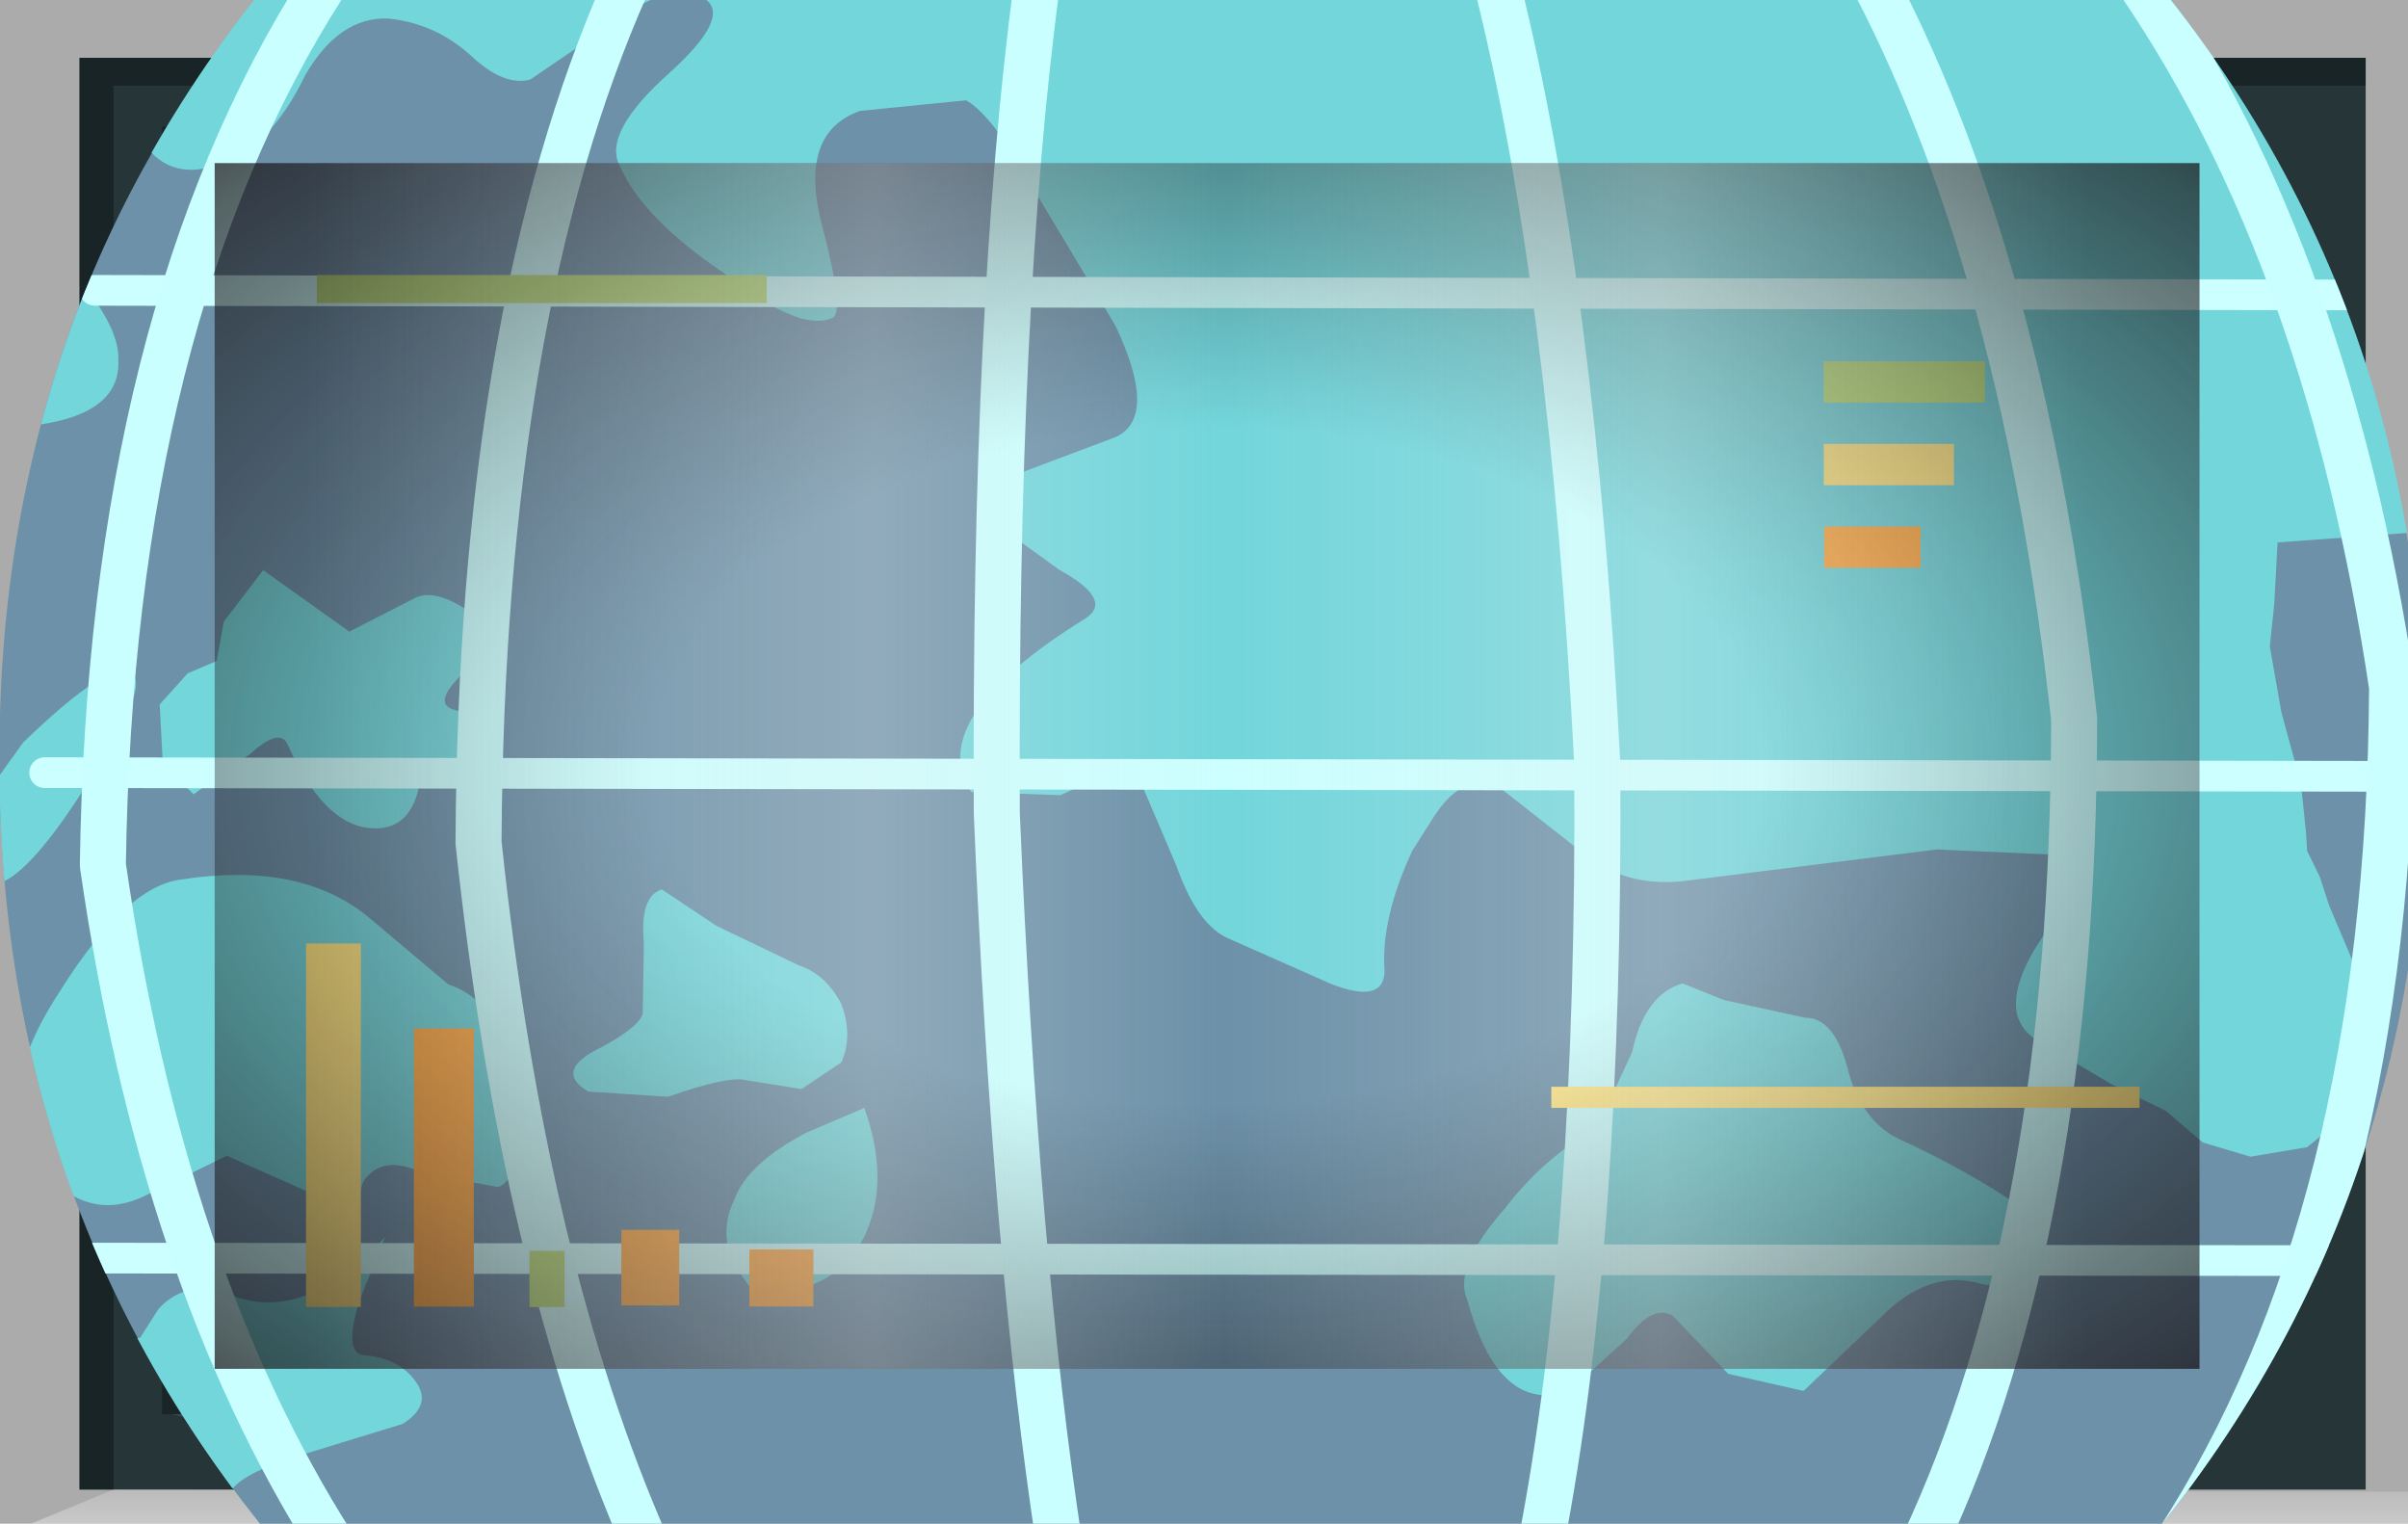 <?xml version="1.0" encoding="UTF-8" standalone="no"?>
<svg xmlns:xlink="http://www.w3.org/1999/xlink" height="73.8px" width="116.65px" xmlns="http://www.w3.org/2000/svg">
  <g transform="matrix(1.0, 0.0, 0.0, 1.0, 0.0, 0.0)">
    <use height="73.8" transform="matrix(1.0, 0.0, 0.0, 1.0, 0.0, 0.0)" width="116.65" xlink:href="#shape0"/>
    <clipPath id="clipPath0" transform="matrix(1.0, 0.0, 0.0, 1.0, 0.0, 0.0)">
      <use height="58.4" transform="matrix(1.0, 0.0, 0.0, 1.0, 10.4, 7.9)" width="96.15" xlink:href="#shape1"/>
    </clipPath>
    <g clip-path="url(#clipPath0)">
      <use height="29.45" transform="matrix(2.957, 0.308, -0.308, 2.957, 0.994, -13.064)" width="42.45" xlink:href="#shape2"/>
      <clipPath id="clipPath1" transform="">
        <use height="40.2" transform="matrix(2.957, 0.308, -0.308, 2.957, 6.382, -28.942)" width="39.55" xlink:href="#shape3"/>
      </clipPath>
    </g>
    <g clip-path="url(#clipPath1)">
      <use height="29.6" transform="matrix(2.957, 0.308, -0.308, 2.957, 2.075, -13.4)" width="42.1" xlink:href="#shape4"/>
    </g>
    <use height="2.0" transform="matrix(1.727, 0.0, 0.0, 0.512, 75.15, 52.638)" width="16.5" xlink:href="#shape5"/>
    <use height="2.0" transform="matrix(1.321, 0.0, 0.0, 0.679, 15.35, 13.321)" width="16.5" xlink:href="#shape6"/>
    <use height="2.0" transform="matrix(0.103, 0.0, 0.0, 1.36, 25.65, 60.59)" width="16.5" xlink:href="#shape6"/>
    <use height="2.0" transform="matrix(0.176, 0.0, 0.0, 6.736, 20.05, 49.814)" width="16.5" xlink:href="#shape7"/>
    <use height="2.0" transform="matrix(0.161, 0.0, 0.0, 8.801, 14.825, 45.699)" width="16.5" xlink:href="#shape5"/>
    <use height="2.0" transform="matrix(0.17, 0.0, 0.0, 1.831, 30.1, 59.569)" width="16.5" xlink:href="#shape7"/>
    <use height="2.0" transform="matrix(0.188, 0.0, 0.0, 1.38, 36.3, 60.52)" width="16.5" xlink:href="#shape7"/>
    <use height="2.0" transform="matrix(0.473, 0.0, 0.0, 1.0, 88.345, 17.5)" width="16.5" xlink:href="#shape6"/>
    <use height="2.0" transform="matrix(0.382, 0.0, 0.0, 1.0, 88.35, 21.5)" width="16.5" xlink:href="#shape5"/>
    <use height="2.0" transform="matrix(0.283, 0.0, 0.0, 1.0, 88.365, 25.5)" width="16.5" xlink:href="#shape7"/>
    <use height="58.4" transform="matrix(1.0, 0.0, 0.0, 1.0, 10.4, 7.9)" width="96.15" xlink:href="#shape8"/>
    <use height="0.0" id="price_tag_pt" transform="matrix(1.0, 0.0, 0.0, 1.0, 58.3, 83.45)" width="0.0" xlink:href="#sprite0"/>
  </g>
  <defs>
    <g id="shape0" transform="matrix(1.0, 0.0, 0.0, 1.0, 58.3, 36.9)">
      <path d="M58.35 -36.9 L58.35 36.9 -58.3 36.9 -58.3 -36.9 58.35 -36.9" fill="url(#gradient0)" fill-rule="evenodd" stroke="none"/>
      <path d="M-47.9 -29.0 L-47.9 29.4 48.25 29.4 48.25 -29.0 -47.9 -29.0 M-54.45 35.25 L-54.45 -34.1 56.3 -34.1 56.3 35.25 -54.45 35.25" fill="#253538" fill-rule="evenodd" stroke="none"/>
      <path d="M58.35 35.35 L58.35 36.9 -56.8 36.9 -52.8 35.25 58.35 35.35" fill="url(#gradient1)" fill-rule="evenodd" stroke="none"/>
      <path d="M-54.45 35.25 L-54.45 -34.1 56.3 -34.1 56.3 -32.75 -52.8 -32.75 -52.8 35.25 -54.45 35.25" fill="url(#gradient2)" fill-rule="evenodd" stroke="none"/>
      <path d="M-50.45 31.5 L48.25 31.5 48.7 32.6 -45.3 32.6 -50.45 31.5" fill="#385154" fill-rule="evenodd" stroke="none"/>
      <path d="M49.2 -30.75 L49.2 32.25 48.25 32.25 48.25 -30.75 49.2 -30.75" fill="#385154" fill-rule="evenodd" stroke="none"/>
      <path d="M-50.45 31.5 L-47.3 29.25 48.25 29.4 48.25 31.5 -50.45 31.5" fill="#1f2b2d" fill-rule="evenodd" stroke="none"/>
      <path d="M-47.9 -29.0 L-50.45 -30.75 48.25 -30.75 48.25 -29.0 -47.9 -29.0" fill="#111719" fill-rule="evenodd" stroke="none"/>
      <path d="M-47.9 -29.0 L-47.9 29.4 48.25 29.4 48.25 31.6 -50.45 31.6 -50.45 -30.75 48.25 -30.75 48.25 -29.0 -47.9 -29.0" fill="#1a2528" fill-rule="evenodd" stroke="none"/>
      <path d="M-47.9 -29.0 L48.25 -29.0 48.25 29.4 -47.9 29.4 -47.9 -29.0" fill="#6c91a8" fill-rule="evenodd" stroke="none"/>
    </g>
    <linearGradient gradientTransform="matrix(0.071, 0.0, 0.0, -0.071, 0.05, 0.0)" gradientUnits="userSpaceOnUse" id="gradient0" spreadMethod="pad" x1="-819.2" x2="819.2">
      <stop offset="0.086" stop-color="#000000" stop-opacity="0.329"/>
      <stop offset="0.227" stop-color="#000000" stop-opacity="0.329"/>
    </linearGradient>
    <linearGradient gradientTransform="matrix(0.0, -0.003, -0.003, 0.0, 0.75, 35.9)" gradientUnits="userSpaceOnUse" id="gradient1" spreadMethod="pad" x1="-819.2" x2="819.2">
      <stop offset="0.0" stop-color="#ffffff" stop-opacity="0.514"/>
      <stop offset="0.655" stop-color="#ffffff" stop-opacity="0.176"/>
    </linearGradient>
    <linearGradient gradientTransform="matrix(0.068, 0.0, 0.0, -0.068, 0.9, 0.6)" gradientUnits="userSpaceOnUse" id="gradient2" spreadMethod="pad" x1="-819.2" x2="819.2">
      <stop offset="0.086" stop-color="#000000" stop-opacity="0.329"/>
      <stop offset="0.227" stop-color="#000000" stop-opacity="0.329"/>
    </linearGradient>
    <g id="shape1" transform="matrix(1.0, 0.0, 0.0, 1.0, 47.9, 29.0)">
      <path d="M-47.9 -29.0 L48.25 -29.0 48.25 29.4 -47.9 29.4 -47.9 -29.0" fill="url(#gradient3)" fill-rule="evenodd" stroke="none"/>
    </g>
    <radialGradient cx="0" cy="0" gradientTransform="matrix(0.095, 0.0, 0.0, -0.058, 0.2, 0.2)" gradientUnits="userSpaceOnUse" id="gradient3" r="819.2" spreadMethod="pad">
      <stop offset="0.345" stop-color="#130c0e" stop-opacity="0.0"/>
      <stop offset="0.847" stop-color="#130c0e" stop-opacity="0.651"/>
      <stop offset="1.0" stop-color="#130c0e" stop-opacity="0.949"/>
    </radialGradient>
    <g id="shape2" transform="matrix(1.0, 0.0, 0.0, 1.0, 21.6, 15.8)">
      <path d="M18.25 -15.8 L20.85 9.5 -19.0 13.65 -21.6 -11.65 18.25 -15.8" fill="url(#gradient4)" fill-rule="evenodd" stroke="none"/>
    </g>
    <radialGradient cx="0" cy="0" gradientTransform="matrix(-0.041, 0.0, 0.0, -0.043, 0.0, 0.0)" gradientUnits="userSpaceOnUse" id="gradient4" r="819.2" spreadMethod="pad">
      <stop offset="0.0" stop-color="#caffff" stop-opacity="0.847"/>
      <stop offset="0.267" stop-color="#bef0f0" stop-opacity="0.4"/>
      <stop offset="0.592" stop-color="#b7e6e6" stop-opacity="0.094"/>
      <stop offset="1.0" stop-color="#b4e3e3" stop-opacity="0.0"/>
    </radialGradient>
    <g id="shape3" transform="matrix(1.0, 0.0, 0.0, 1.0, 20.35, 21.3)">
      <path d="M19.1 -3.3 Q19.95 5.0 14.85 11.45 9.75 17.95 1.6 18.8 -6.55 19.65 -12.95 14.45 -19.35 9.2 -20.2 0.95 -21.1 -7.35 -15.95 -13.8 -10.85 -20.3 -2.7 -21.15 5.45 -22.05 11.8 -16.8 18.2 -11.6 19.1 -3.3" fill="#6c91a8" fill-rule="evenodd" stroke="none"/>
    </g>
    <g id="shape4" transform="matrix(1.0, 0.0, 0.0, 1.0, 21.25, 15.95)">
      <path d="M19.1 -3.3 Q19.85 4.05 15.95 10.0 L-14.4 13.15 Q-19.45 8.2 -20.2 0.95 -21.0 -6.3 -17.15 -12.1 L13.45 -15.3 Q18.3 -10.45 19.1 -3.3" fill="#6c91a8" fill-rule="evenodd" stroke="none"/>
      <path d="M17.0 -15.65 L17.2 -15.25 Q17.55 -14.0 16.7 -13.7 L16.25 -13.55 Q16.2 -12.75 18.75 -10.7 L19.15 -6.95 16.35 -6.45 16.4 -5.45 16.4 -5.4 16.4 -4.75 16.7 -3.7 17.05 -2.8 17.1 -2.75 17.3 -1.8 17.35 -1.5 17.6 -1.1 17.8 -0.65 18.85 1.25 18.3 2.5 18.25 2.7 18.05 3.1 17.85 3.3 16.95 3.55 16.15 3.4 15.5 2.95 14.55 2.6 13.25 2.0 Q12.6 1.65 13.1 0.55 L13.9 -1.05 11.35 -0.9 7.25 0.05 Q6.25 0.25 5.45 -0.35 L4.1 -1.2 Q3.5 -1.35 3.1 -0.5 L2.85 0.0 Q2.45 1.15 2.6 2.0 2.65 2.55 1.75 2.3 L0.05 1.75 Q-0.5 1.6 -0.95 0.65 L-1.7 -0.7 Q-1.95 -0.9 -2.95 -0.3 L-4.4 -0.2 Q-5.3 -1.3 -2.85 -3.2 -2.4 -3.55 -3.35 -3.95 L-4.65 -4.7 Q-4.9 -5.1 -4.15 -5.45 -3.75 -5.65 -2.65 -6.2 -2.0 -6.6 -2.85 -8.0 L-4.5 -10.2 Q-5.2 -11.2 -5.65 -11.4 L-7.35 -11.05 Q-8.3 -10.6 -7.8 -9.2 -7.25 -7.75 -7.45 -7.65 -7.95 -7.35 -9.3 -8.2 -10.7 -8.95 -11.15 -9.75 -11.5 -10.25 -10.5 -11.35 -9.6 -12.35 -10.05 -12.6 -10.65 -12.85 -11.45 -12.1 L-12.75 -11.0 Q-13.15 -10.85 -13.7 -11.25 -14.35 -11.75 -15.15 -11.75 -15.95 -11.7 -16.4 -10.7 -16.85 -9.45 -17.65 -9.1 -18.7 -8.6 -19.25 -9.9 L-19.55 -11.2 -19.2 -11.9 17.0 -15.65 M19.75 -1.2 L19.9 0.45 19.5 0.2 Q19.65 0.4 19.6 -1.0 L19.75 -1.2 M-13.95 2.85 L-12.55 3.8 Q-11.4 4.05 -11.15 6.1 -11.1 6.85 -11.4 7.0 L-12.65 6.9 Q-13.35 6.65 -13.6 7.15 L-13.7 7.65 -15.85 6.95 -17.05 7.7 Q-17.95 8.3 -18.8 7.5 -19.85 6.55 -18.85 4.6 -17.95 2.75 -17.05 2.55 -15.15 2.05 -13.95 2.85 M-6.5 5.6 L-5.6 5.1 Q-5.0 6.35 -5.45 7.35 -5.95 8.3 -7.15 8.2 L-7.45 7.85 Q-7.75 7.35 -7.55 6.8 -7.4 6.2 -6.5 5.6 M-9.45 2.8 Q-9.6 2.05 -9.25 1.9 L-8.3 2.4 -6.9 2.9 Q-6.45 3.0 -6.15 3.45 -5.9 3.95 -6.05 4.4 L-6.65 4.9 -7.55 4.85 Q-7.85 4.8 -8.8 5.25 L-10.1 5.3 Q-10.65 5.05 -10.1 4.65 -9.4 4.2 -9.35 3.95 L-9.45 2.8 M-16.85 -1.05 L-16.8 -1.7 -16.25 -2.6 -14.75 -1.75 -13.75 -2.4 Q-13.3 -2.7 -12.2 -1.85 L-12.85 -1.25 Q-13.35 -0.65 -12.8 -0.65 -12.1 -0.65 -12.25 -0.1 -12.4 0.45 -13.35 0.55 -13.4 1.4 -14.1 1.4 -14.85 1.4 -15.55 0.2 -15.7 -0.1 -16.15 0.4 L-17.0 1.15 -17.55 0.7 -17.7 -0.25 -17.3 -0.8 -16.85 -1.05 M-21.25 -8.2 L-20.85 -7.9 -20.9 -7.95 Q-19.0 -6.6 -18.95 -5.75 -18.8 -4.7 -20.85 -4.45 L-21.25 -8.2 M-20.1 2.95 L-20.25 1.3 -19.85 0.6 Q-18.55 -0.95 -18.2 -0.7 -17.95 -0.55 -18.45 0.55 -19.5 2.85 -20.1 2.95 M13.6 5.5 Q13.6 6.2 12.7 6.05 11.9 5.95 11.25 6.75 L10.1 8.1 8.85 7.95 7.85 7.1 Q7.5 6.95 7.15 7.55 L6.3 8.5 Q5.2 9.0 4.5 7.2 4.2 6.7 4.95 5.65 5.5 4.75 6.3 4.2 L6.75 2.9 Q6.85 1.95 7.45 1.7 L8.15 1.9 9.5 2.05 Q9.95 2.0 10.25 2.75 10.55 3.6 11.2 3.85 12.4 4.25 13.4 4.8 L13.6 5.5 M20.65 7.8 L20.85 9.5 18.95 9.7 19.2 9.05 Q19.1 8.5 19.6 8.25 L20.2 8.0 20.5 7.95 20.45 7.9 20.65 7.8 M-19.35 10.25 L-16.95 10.05 -16.7 9.55 Q-16.3 9.0 -15.55 9.2 -14.3 9.55 -13.15 8.0 L-13.45 9.05 Q-13.65 10.0 -13.25 9.95 -12.7 9.95 -12.4 10.3 -12.1 10.65 -12.55 11.0 L-14.2 11.7 Q-15.25 12.15 -15.25 12.5 -15.2 12.8 -15.75 13.3 L-19.0 13.65 -19.35 10.25" fill="#72d6db" fill-rule="evenodd" stroke="none"/>
      <path d="M-19.45 1.05 L19.55 -2.95 M-19.45 9.0 L20.35 4.9 M-19.45 -6.85 L18.75 -10.75" fill="none" stroke="#ccffff" stroke-linecap="round" stroke-linejoin="round" stroke-width="0.5"/>
      <path d="M-16.25 -12.2 Q-19.15 -6.45 -18.35 2.45 -16.7 9.0 -13.5 13.05" fill="none" stroke="#caffff" stroke-linecap="round" stroke-linejoin="round" stroke-width="0.75"/>
      <path d="M-11.35 -12.7 Q-13.15 -7.15 -12.3 1.45 -10.85 8.25 -8.4 12.55" fill="none" stroke="#caffff" stroke-linecap="round" stroke-linejoin="round" stroke-width="0.75"/>
      <path d="M-4.7 -13.4 Q-4.85 -8.15 -3.95 0.1 -2.9 7.25 -1.7 11.85" fill="none" stroke="#caffff" stroke-linecap="round" stroke-linejoin="round" stroke-width="0.75"/>
      <path d="M2.75 -14.2 Q4.5 -9.4 5.7 -1.7 6.55 6.0 6.1 11.05" fill="none" stroke="#caffff" stroke-linecap="round" stroke-linejoin="round" stroke-width="0.75"/>
      <path d="M8.9 -14.8 Q11.8 -10.4 13.35 -3.25 14.2 4.95 12.3 10.4" fill="none" stroke="#caffff" stroke-linecap="round" stroke-linejoin="round" stroke-width="0.75"/>
      <path d="M12.9 -15.6 L13.2 -15.25 Q16.7 -11.1 18.45 -4.3 19.3 4.3 16.4 9.95" fill="none" stroke="#caffff" stroke-linecap="round" stroke-linejoin="round" stroke-width="0.75"/>
    </g>
    <g id="shape5" transform="matrix(1.0, 0.0, 0.0, 1.0, 8.25, 1.0)">
      <path d="M-8.25 -1.0 L8.25 -1.0 8.25 1.0 -8.25 1.0 -8.25 -1.0" fill="#ffe783" fill-rule="evenodd" stroke="none"/>
    </g>
    <g id="shape6" transform="matrix(1.0, 0.0, 0.0, 1.0, 8.25, 1.0)">
      <path d="M-8.25 -1.0 L8.25 -1.0 8.25 1.0 -8.25 1.0 -8.25 -1.0" fill="#b9e07c" fill-rule="evenodd" stroke="none"/>
    </g>
    <g id="shape7" transform="matrix(1.0, 0.0, 0.0, 1.0, 8.25, 1.0)">
      <path d="M-8.25 -1.0 L8.25 -1.0 8.25 1.0 -8.25 1.0 -8.25 -1.0" fill="#ffac48" fill-rule="evenodd" stroke="none"/>
    </g>
    <g id="shape8" transform="matrix(1.0, 0.0, 0.0, 1.0, 47.9, 29.0)">
      <path d="M-47.9 -29.0 L48.25 -29.0 48.25 29.4 -47.9 29.4 -47.9 -29.0" fill="url(#gradient5)" fill-rule="evenodd" stroke="none"/>
      <path d="M-47.9 -29.0 L48.25 -29.0 48.25 29.4 -47.9 29.4 -47.9 -29.0" fill="url(#gradient6)" fill-rule="evenodd" stroke="none"/>
    </g>
    <radialGradient cx="0" cy="0" gradientTransform="matrix(0.095, 0.0, 0.0, -0.058, 0.2, 0.2)" gradientUnits="userSpaceOnUse" id="gradient5" r="819.2" spreadMethod="pad">
      <stop offset="0.345" stop-color="#130c0e" stop-opacity="0.0"/>
      <stop offset="0.847" stop-color="#130c0e" stop-opacity="0.651"/>
      <stop offset="1.0" stop-color="#130c0e" stop-opacity="0.949"/>
    </radialGradient>
    <linearGradient gradientTransform="matrix(0.055, 0.0, 0.0, -0.055, 1.5, 0.2)" gradientUnits="userSpaceOnUse" id="gradient6" spreadMethod="pad" x1="-819.2" x2="819.2">
      <stop offset="0.0" stop-color="#e1e1e1" stop-opacity="0.0"/>
      <stop offset="0.306" stop-color="#ededed" stop-opacity="0.286"/>
      <stop offset="0.494" stop-color="#eaeaea" stop-opacity="0.0"/>
      <stop offset="0.729" stop-color="#ededed" stop-opacity="0.278"/>
      <stop offset="0.957" stop-color="#e1e1e1" stop-opacity="0.0"/>
    </linearGradient>
  </defs>
</svg>

